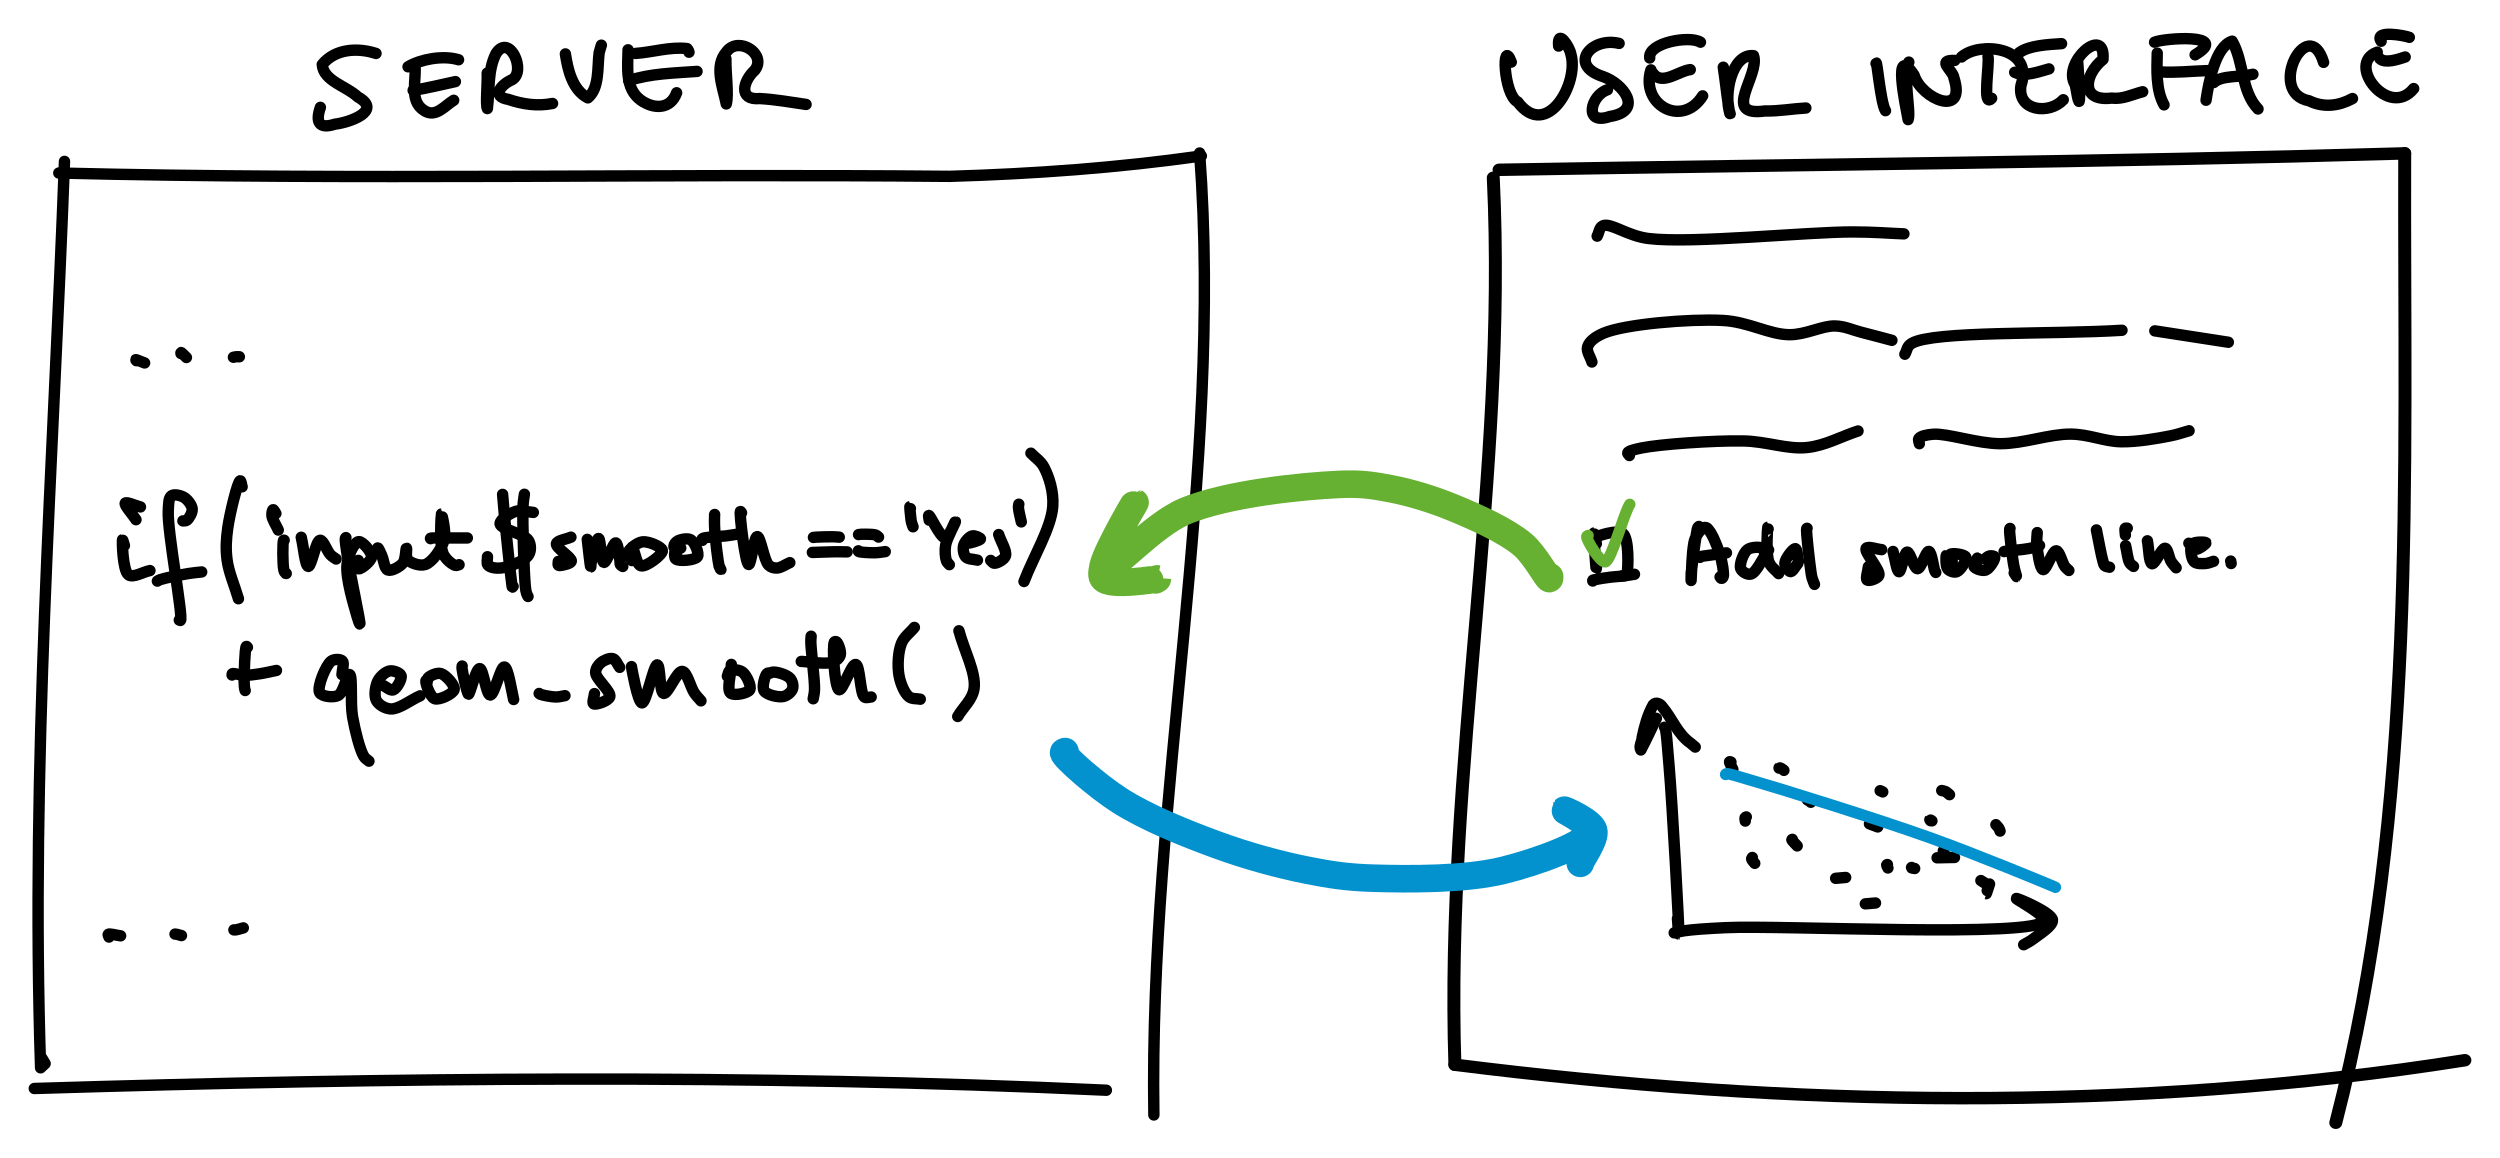 <?xml version="1.0" encoding="UTF-8" standalone="no"?>
<!-- Created with Skedio (http://skedio.shturmsoft.com/) -->

<svg
   xmlns:dc="http://purl.org/dc/elements/1.1/"
   xmlns:cc="http://creativecommons.org/ns#"
   xmlns:rdf="http://www.w3.org/1999/02/22-rdf-syntax-ns#"
   xmlns:svg="http://www.w3.org/2000/svg"
   xmlns="http://www.w3.org/2000/svg"
   xmlns:sodipodi="http://sodipodi.sourceforge.net/DTD/sodipodi-0.dtd"
   xmlns:inkscape="http://www.inkscape.org/namespaces/inkscape"
   version="1.1"
   width="438.321pt"
   height="203.046pt"
   viewBox="0 0 438.321 203.046"
   id="svg1443"
   sodipodi:docname="server_ui.svg"
   inkscape:version="0.92.5 (2060ec1f9f, 2020-04-08)">
  <defs
     id="defs1447" />
  <sodipodi:namedview
     pagecolor="#ffffff"
     bordercolor="#666666"
     borderopacity="1"
     objecttolerance="10"
     gridtolerance="10"
     guidetolerance="10"
     inkscape:pageopacity="0"
     inkscape:pageshadow="2"
     inkscape:window-width="1860"
     inkscape:window-height="1016"
     id="namedview1445"
     showgrid="false"
     fit-margin-top="5"
     fit-margin-left="5"
     fit-margin-right="5"
     fit-margin-bottom="5"
     inkscape:zoom="1.0466418"
     inkscape:cx="321.34626"
     inkscape:cy="141.98708"
     inkscape:window-x="60"
     inkscape:window-y="27"
     inkscape:window-maximized="1"
     inkscape:current-layer="svg1443" />
  <g
     id="g1730"
     transform="translate(-25.669,-18.472)">
    <path
       style="fill:none;stroke:#000000;stroke-width:2;stroke-linecap:round;stroke-linejoin:round"
       d="m 91.591,27.84 c -3.206,-1.036 -7.157,-0.842 -9.424,1.945 0.197,2.903 4.286,3.802 6.225,5.674 4.472,2.471 -1.596,4.524 -3.998,4.78 C 81.565,41.167 80.958,39.858 81.841,37.292"
       id="path1152"
       inkscape:connector-curvature="0" />
    <path
       style="fill:none;stroke:#000000;stroke-width:2;stroke-linecap:round;stroke-linejoin:round"
       d="m 98.403,29.756 c 0.374,2.667 -1.124,6.402 1.667,8.12 2.009,1.285 3.583,-0.881 5.145,-1.819"
       id="path1154"
       inkscape:connector-curvature="0" />
    <path
       style="fill:none;stroke:#000000;stroke-width:2;stroke-linecap:round;stroke-linejoin:round"
       d="m 97.211,30.182 c 2.171,-1.327 6.154,-2.06 8.856,-1.235"
       id="path1156"
       inkscape:connector-curvature="0" />
    <path
       style="fill:none;stroke:#000000;stroke-width:2;stroke-linecap:round;stroke-linejoin:round"
       d="m 98.105,34.312 c 2.495,-0.375 4.941,-1.013 7.408,-1.533"
       id="path1158"
       inkscape:connector-curvature="0" />
    <path
       style="fill:none;stroke:#000000;stroke-width:2;stroke-linecap:round;stroke-linejoin:round"
       d="m 111.091,31.289 c 0.059,1.787 -0.304,5.603 0.027,6.217 0.414,-3.209 0.018,-6.718 1.525,-9.662 2.357,-3.636 5.389,3.194 2.781,4.614 -1.825,0.791 -3.739,2.93 -0.619,3.443 2.501,0.854 5.124,1.236 7.738,0.709"
       id="path1160"
       inkscape:connector-curvature="0" />
    <path
       style="fill:none;stroke:#000000;stroke-width:2;stroke-linecap:round;stroke-linejoin:round"
       d="m 124.8,27.925 c 0.394,2.628 1.17,6.286 3.935,7.706 2.064,-1.698 1.655,-5.365 1.982,-7.932 0.107,-0.442 0.266,-0.869 0.385,-1.307"
       id="path1162"
       inkscape:connector-curvature="0" />
    <path
       style="fill:none;stroke:#000000;stroke-width:2;stroke-linecap:round;stroke-linejoin:round"
       d="m 135.785,27.201 c -0.035,3.054 -0.597,6.782 2.255,8.85 2.265,1.595 5.19,1.628 6.26,-1.314"
       id="path1164"
       inkscape:connector-curvature="0" />
    <path
       style="fill:none;stroke:#000000;stroke-width:2;stroke-linecap:round;stroke-linejoin:round"
       d="m 137.105,27.84 c 3.002,-0.208 6.019,-1.198 9.026,-0.851 l 0.215,0.291 0.126,0.347"
       id="path1166"
       inkscape:connector-curvature="0" />
    <path
       style="fill:none;stroke:#000000;stroke-width:2;stroke-linecap:round;stroke-linejoin:round"
       d="m 135.913,32.609 c 3.817,-1.267 7.974,-1.319 11.964,-1.618"
       id="path1168"
       inkscape:connector-curvature="0" />
    <path
       style="fill:none;stroke:#000000;stroke-width:2;stroke-linecap:round;stroke-linejoin:round"
       d="m 152.943,28.777 c -0.063,2.446 0.505,6.253 0.061,7.918 -0.579,-2.937 -2.214,-6.657 0.097,-9.206 2.082,-2.726 7.079,0.477 4.9,3.295 -2.007,1.801 -2.999,5.333 0.9,4.968 2.725,0.154 5.395,0.64 8.092,1.028"
       id="path1170"
       inkscape:connector-curvature="0" />
  </g>
  <g
     id="g1688"
     transform="matrix(1.137,0,0,1.091,-68.729,-43.159)">
    <path
       inkscape:connector-curvature="0"
       id="path1172"
       d="m 290.714,68.124 c 2.191,47.643 -7.403,94.911 -5.918,142.542"
       style="fill:none;stroke:#000000;stroke-width:2;stroke-linecap:round;stroke-linejoin:round" />
    <path
       inkscape:connector-curvature="0"
       id="path1174"
       d="m 291.608,66.847 c 46.551,-0.852 93.112,-1.211 139.651,-2.64"
       style="fill:none;stroke:#000000;stroke-width:2;stroke-linecap:round;stroke-linejoin:round" />
    <path
       inkscape:connector-curvature="0"
       id="path1176"
       d="m 431.259,64.207 c -0.167,52.025 2.022,104.85 -10.626,155.783"
       style="fill:none;stroke:#000000;stroke-width:2;stroke-linecap:round;stroke-linejoin:round" />
    <path
       inkscape:connector-curvature="0"
       id="path1178"
       d="m 284.796,210.666 c 51.607,6.788 104.272,7.784 155.745,-0.724"
       style="fill:none;stroke:#000000;stroke-width:2;stroke-linecap:round;stroke-linejoin:round" />
  </g>
  <g
     id="g1754"
     transform="translate(-19.985,-19.643)">
    <path
       style="fill:none;stroke:#000000;stroke-width:2;stroke-linecap:round;stroke-linejoin:round"
       d="m 284.957,30.532 c -1.705,-4.507 -1.427,5.722 1.131,6.99 5.072,6.795 10.85,-3.352 9.3,-8.437 -0.184,-1.217 -2.419,-4.592 -2.129,-1.363"
       id="path1180"
       inkscape:connector-curvature="0" />
    <path
       style="fill:none;stroke:#000000;stroke-width:2;stroke-linecap:round;stroke-linejoin:round"
       d="m 303.861,27.254 c -4.817,-1.188 -8.999,3.733 -2.941,5.772 3.756,1.226 7.34,6.121 1.286,7.048 -4.705,1.637 -3.275,-3.795 -0.389,-4.688"
       id="path1182"
       inkscape:connector-curvature="0" />
    <path
       style="fill:none;stroke:#000000;stroke-width:2;stroke-linecap:round;stroke-linejoin:round"
       d="m 309.438,31.895 c -1.9,6.088 5.457,10.264 9.069,4.555"
       id="path1184"
       inkscape:connector-curvature="0" />
    <path
       style="fill:none;stroke:#000000;stroke-width:2;stroke-linecap:round;stroke-linejoin:round"
       d="m 309.225,29.809 c -0.347,-2.672 6.997,-3.988 8.899,-2.768"
       id="path1186"
       inkscape:connector-curvature="0" />
    <path
       style="fill:none;stroke:#000000;stroke-width:2;stroke-linecap:round;stroke-linejoin:round"
       d="m 309.822,32.533 c 1.614,2.147 4.51,-0.471 6.514,-0.681"
       id="path1188"
       inkscape:connector-curvature="0" />
    <path
       style="fill:none;stroke:#000000;stroke-width:2;stroke-linecap:round;stroke-linejoin:round"
       d="m 322.126,31.426 c 0.361,2.254 1.008,8.34 1.207,8.178 -1.211,-3.302 0.277,-10.606 4.096,-10.202 1.162,3.459 -5.825,10.791 2.024,9.693 2.406,0.065 4.759,-0.387 7.149,-0.515"
       id="path1190"
       inkscape:connector-curvature="0" />
    <path
       style="fill:none;stroke:#000000;stroke-width:2;stroke-linecap:round;stroke-linejoin:round"
       d="m 348.907,30.788 c 0.129,-1.118 0.789,6.951 1.66,8.259"
       id="path1192"
       inkscape:connector-curvature="0" />
    <path
       style="fill:none;stroke:#000000;stroke-width:2;stroke-linecap:round;stroke-linejoin:round"
       d="m 354.655,30.532 c -1.087,2.466 0.376,8.663 -0.12,10.083 -0.423,-2.322 -2.862,-13.652 1.044,-7.794 1.309,4.21 9.205,7.503 6.995,0.521 -0.143,-1.401 -3.211,-3.187 0.128,-3.108"
       id="path1194"
       inkscape:connector-curvature="0" />
    <path
       style="fill:none;stroke:#000000;stroke-width:2;stroke-linecap:round;stroke-linejoin:round"
       d="m 368.535,29.553 c 0.308,1.219 -1.078,9.196 0.638,7.323"
       id="path1196"
       inkscape:connector-curvature="0" />
    <path
       style="fill:none;stroke:#000000;stroke-width:2;stroke-linecap:round;stroke-linejoin:round"
       d="m 363.894,29.638 c 3.139,-2.755 12.754,-1.843 10.418,5 -0.697,4.511 4.976,5.136 7.421,2.493"
       id="path1198"
       inkscape:connector-curvature="0" />
    <path
       style="fill:none;stroke:#000000;stroke-width:2;stroke-linecap:round;stroke-linejoin:round"
       d="m 374.027,28.872 c 1.744,-1.278 5.128,-1.427 7.408,-1.575"
       id="path1200"
       inkscape:connector-curvature="0" />
    <path
       style="fill:none;stroke:#000000;stroke-width:2;stroke-linecap:round;stroke-linejoin:round"
       d="m 373.218,32.32 c 1.731,0.857 4.167,-0.096 6.003,-0.596"
       id="path1202"
       inkscape:connector-curvature="0" />
    <path
       style="fill:none;stroke:#000000;stroke-width:2;stroke-linecap:round;stroke-linejoin:round"
       d="m 384.245,30.149 c 0.199,2.867 0.853,11.853 -0.4,4.369 -2.479,-3.828 5.327,-10.705 4.858,-4.469 -3.341,2.699 -4.005,7.462 1.497,6.792 1.909,0.261 3.66,-0.659 5.456,-1.115"
       id="path1204"
       inkscape:connector-curvature="0" />
    <path
       style="fill:none;stroke:#000000;stroke-width:2;stroke-linecap:round;stroke-linejoin:round"
       d="m 398.21,28.957 c -0.067,2.84 -0.265,6.472 1.192,9.069"
       id="path1206"
       inkscape:connector-curvature="0" />
    <path
       style="fill:none;stroke:#000000;stroke-width:2;stroke-linecap:round;stroke-linejoin:round"
       d="m 397.742,27.041 c 1.585,-0.716 13.447,-1.575 7.11,2.214"
       id="path1208"
       inkscape:connector-curvature="0" />
    <path
       style="fill:none;stroke:#000000;stroke-width:2;stroke-linecap:round;stroke-linejoin:round"
       d="m 398.636,32.235 c 2.68,0.211 5.554,-0.13 8.303,-0.213"
       id="path1210"
       inkscape:connector-curvature="0" />
    <path
       style="fill:none;stroke:#000000;stroke-width:2;stroke-linecap:round;stroke-linejoin:round"
       d="m 406.768,37.217 c 0.469,-3.202 1.663,-9.429 4.573,-10.356 2.126,3.705 1.51,8.69 4.539,11.888"
       id="path1212"
       inkscape:connector-curvature="0" />
    <path
       style="fill:none;stroke:#000000;stroke-width:2;stroke-linecap:round;stroke-linejoin:round"
       d="m 408.131,34.109 c 1.324,-1.281 4.806,-0.919 6.854,-1.448"
       id="path1214"
       inkscape:connector-curvature="0" />
    <path
       style="fill:none;stroke:#000000;stroke-width:2;stroke-linecap:round;stroke-linejoin:round"
       d="m 427.375,30.575 c -2.677,-8.777 -10.113,5.317 -2.532,6.743 2.5,1.232 5.205,0.927 7.599,-0.399"
       id="path1216"
       inkscape:connector-curvature="0" />
    <path
       style="fill:none;stroke:#000000;stroke-width:2;stroke-linecap:round;stroke-linejoin:round"
       d="m 436.785,28.787 c -5.595,2.002 1.998,11.787 6.386,6.386"
       id="path1218"
       inkscape:connector-curvature="0" />
    <path
       style="fill:none;stroke:#000000;stroke-width:2;stroke-linecap:round;stroke-linejoin:round"
       d="m 437.466,26.871 c -1.33,-2.052 4.325,-0.96 4.939,-0.681"
       id="path1220"
       inkscape:connector-curvature="0" />
    <path
       style="fill:none;stroke:#000000;stroke-width:2;stroke-linecap:round;stroke-linejoin:round"
       d="m 437.253,29.936 c 0.937,0.88 3.18,0.117 4.428,-0.298"
       id="path1222"
       inkscape:connector-curvature="0" />
  </g>
  <path
     style="fill:none;stroke:#000000;stroke-width:2;stroke-linecap:round;stroke-linejoin:round"
     inkscape:connector-curvature="0"
     id="path1224"
     d="m 280.029,41.401 c 0.343,-0.609 0.353,-1.548 1.029,-1.827 1.344,-0.555 4.318,1.801 7.979,2.247 7.616,0.927 27.891,-1.177 35.845,-1.155 3.97,0.011 5.95,0.224 8.925,0.336" />
  <path
     style="fill:none;stroke:#000000;stroke-width:2;stroke-linecap:round;stroke-linejoin:round"
     inkscape:connector-curvature="0"
     id="path1226"
     d="m 279.105,63.47 c -0.252,-0.889 -0.999,-1.87 -0.756,-2.667 0.282,-0.921 1.304,-1.74 2.835,-2.394 3.644,-1.556 14.966,-2.539 20.894,-2.225 4.457,0.236 8.092,2.457 11.612,2.498 2.923,0.035 5.733,-1.587 8.043,-1.533 1.763,0.042 3.042,0.711 4.64,1.113 1.719,0.433 3.556,0.938 5.334,1.407" />
  <path
     style="fill:none;stroke:#000000;stroke-width:2;stroke-linecap:round;stroke-linejoin:round"
     inkscape:connector-curvature="0"
     id="path1228"
     d="m 285.678,79.87 c -0.098,-0.161 -0.349,-0.332 -0.294,-0.483 0.115,-0.322 1.201,-0.594 2.394,-0.84 3.162,-0.653 12.552,-1.325 17.807,-1.239 4.183,0.068 7.757,1.526 11.255,1.155 3.185,-0.339 5.95,-1.932 8.924,-2.898" />
  <path
     style="fill:none;stroke:#000000;stroke-width:2;stroke-linecap:round;stroke-linejoin:round"
     inkscape:connector-curvature="0"
     id="path1230"
     d="m 333.975,62.105 c 0.406,-0.637 0.288,-1.363 1.218,-1.911 3.752,-2.212 24.569,-1.526 36.853,-2.289" />
  <path
     style="fill:none;stroke:#000000;stroke-width:2;stroke-linecap:round;stroke-linejoin:round"
     inkscape:connector-curvature="0"
     id="path1232"
     d="m 377.8,58.01 c 4.297,0.665 8.595,1.33 12.893,1.995" />
  <path
     style="fill:none;stroke:#000000;stroke-width:2;stroke-linecap:round;stroke-linejoin:round"
     inkscape:connector-curvature="0"
     id="path1234"
     d="m 336.516,77.791 c -0.028,-0.301 -0.249,-0.659 -0.084,-0.903 0.279,-0.415 1.345,-0.667 2.499,-0.756 2.46,-0.189 7.787,1.648 11.759,1.659 4.075,0.011 8.614,-1.712 12.389,-1.68 3.186,0.027 5.877,1.296 8.799,1.344 2.887,0.047 6.445,-0.602 8.63,-1.029 1.371,-0.268 2.198,-0.602 3.297,-0.903" />
  <path
     style="fill:none;stroke:#000000;stroke-width:2;stroke-linecap:round;stroke-linejoin:round"
     inkscape:connector-curvature="0"
     id="path1236"
     d="m 279.888,95.328 c -0.129,-0.629 -0.327,-1.896 -0.386,-1.889 -0.107,0.014 0.277,6.314 0.365,6.316 0.032,0.001 0.055,-0.514 0.082,-0.771" />
  <path
     style="fill:none;stroke:#000000;stroke-width:2;stroke-linecap:round;stroke-linejoin:round"
     inkscape:connector-curvature="0"
     id="path1238"
     d="m 279.989,94.15 c 0,-0.013 -0.012,-0.026 0,-0.04 0.13,-0.149 3.601,-1.319 4.529,-0.589 1.154,0.906 0.932,6.165 0.772,7.006 -0.038,0.198 -0.074,0.269 -0.183,0.345 -0.145,0.103 -0.46,0.068 -0.69,0.102" />
  <path
     style="fill:none;stroke:#000000;stroke-width:2;stroke-linecap:round;stroke-linejoin:round"
     inkscape:connector-curvature="0"
     id="path1240"
     d="m 279.258,101.868 c 0,-0.041 -0.025,-0.088 0,-0.122 0.046,-0.063 0.195,-0.077 0.386,-0.122 0.51,-0.12 2.006,-0.343 2.864,-0.447 0.693,-0.084 1.238,-0.086 1.888,-0.162 0.701,-0.083 1.449,-0.217 2.173,-0.325" />
  <path
     style="fill:none;stroke:#000000;stroke-width:2;stroke-linecap:round;stroke-linejoin:round"
     d="m 297.861,92.302 c -0.372,0.226 -0.286,0.806 -0.412,1.191 -0.383,2.296 -0.652,4.61 -0.931,6.92 -0.008,0.443 -0.034,0.965 -0.02,1.36 0.135,-2.197 0.107,-4.415 0.491,-6.589 0.164,-0.9 0.669,-1.714 1.292,-2.37 0.3,-0.372 0.899,-0.5 1.196,-0.043 0.763,0.914 1.178,2.055 1.623,3.144 0.59,1.5 0.987,3.089 1.072,4.702 0.085,0.35 -0.246,1.229 -0.595,0.542"
     id="path1242"
     inkscape:connector-curvature="0" />
  <path
     style="fill:none;stroke:#000000;stroke-width:2;stroke-linecap:round;stroke-linejoin:round"
     inkscape:connector-curvature="0"
     id="path1244"
     d="m 298.044,97.725 c 0,-0.028 -0.022,-0.056 0,-0.082 0.098,-0.116 0.984,-0.186 1.605,-0.284 0.853,-0.135 2.031,-0.284 3.046,-0.426" />
  <path
     style="fill:none;stroke:#000000;stroke-width:2;stroke-linecap:round;stroke-linejoin:round"
     inkscape:connector-curvature="0"
     id="path1246"
     d="m 309.397,97.156 c -0.088,-0.332 0.003,-0.805 -0.264,-0.995 -0.436,-0.311 -2.091,-0.291 -2.742,0.203 -0.738,0.561 -1.469,2.607 -1.198,3.331 0.204,0.543 1.14,1.105 1.747,0.974 0.985,-0.212 2.098,-2.829 3.148,-4.244" />
  <path
     style="fill:none;stroke:#000000;stroke-width:2;stroke-linecap:round;stroke-linejoin:round"
     inkscape:connector-curvature="0"
     id="path1248"
     d="m 310.006,92.749 c -0.02,-0.102 -0.047,-0.306 -0.061,-0.305 -0.061,0.007 -0.354,4.623 0.183,6.052 0.358,0.952 1.138,1.381 1.706,2.072" />
  <path
     style="fill:none;stroke:#000000;stroke-width:2;stroke-linecap:round;stroke-linejoin:round"
     inkscape:connector-curvature="0"
     id="path1250"
     d="m 315.327,98.415 c -0.182,-0.738 -0.209,-2.148 -0.548,-2.214 -0.399,-0.077 -1.838,1.822 -1.848,2.559 -0.008,0.552 0.625,1.437 0.995,1.463 0.385,0.026 0.853,-0.948 1.28,-1.422" />
  <path
     style="fill:none;stroke:#000000;stroke-width:2;stroke-linecap:round;stroke-linejoin:round"
     inkscape:connector-curvature="0"
     id="path1252"
     d="m 316.83,92.627 c -0.02,0.014 -0.044,0.006 -0.061,0.041 -0.167,0.353 0.551,6.304 0.752,7.676 0.074,0.508 0.105,0.692 0.203,1.036 0.102,0.36 0.271,0.718 0.406,1.076" />
  <path
     style="fill:none;stroke:#000000;stroke-width:2;stroke-linecap:round;stroke-linejoin:round"
     inkscape:connector-curvature="0"
     id="path1254"
     d="m 329.909,96.364 c -0.907,-0.075 -2.419,-0.659 -2.721,-0.224 -0.419,0.604 2.581,3.876 2.234,4.753 -0.225,0.568 -1.736,1.047 -2.051,0.812 -0.325,-0.242 0.135,-1.557 0.203,-2.335" />
  <path
     style="fill:none;stroke:#000000;stroke-width:2;stroke-linecap:round;stroke-linejoin:round"
     inkscape:connector-curvature="0"
     id="path1256"
     d="m 331.9,96.689 c 0.352,1.184 0.644,3.533 1.056,3.554 0.413,0.021 0.869,-3.408 1.422,-3.453 0.53,-0.043 1.184,2.917 1.807,2.925 0.641,0.008 1.482,-3.118 1.99,-3.046 0.505,0.071 0.834,2.94 1.056,3.432 0.066,0.144 0.109,0.176 0.163,0.264" />
  <path
     style="fill:none;stroke:#000000;stroke-width:2;stroke-linecap:round;stroke-linejoin:round"
     inkscape:connector-curvature="0"
     id="path1258"
     d="m 341.384,97.603 c -0.047,-0.075 -0.113,-0.234 -0.142,-0.224 -0.086,0.03 -0.141,1.91 0.244,2.376 0.322,0.391 1.132,0.669 1.604,0.488 0.634,-0.243 1.793,-2.076 1.564,-2.579 -0.218,-0.48 -2.435,-0.76 -2.701,-0.467 -0.179,0.196 0.216,0.798 0.325,1.198" />
  <path
     style="fill:none;stroke:#000000;stroke-width:2;stroke-linecap:round;stroke-linejoin:round"
     inkscape:connector-curvature="0"
     id="path1260"
     d="m 346.705,98.314 c 0,-0.156 0.039,-0.46 0,-0.468 -0.071,-0.014 -0.774,1.134 -0.609,1.483 0.191,0.404 1.471,0.831 2.051,0.63 0.662,-0.23 1.722,-1.942 1.584,-2.295 -0.079,-0.203 -0.61,-0.252 -0.893,-0.203 -0.294,0.05 -0.555,0.352 -0.833,0.528" />
  <path
     style="fill:none;stroke:#000000;stroke-width:2;stroke-linecap:round;stroke-linejoin:round"
     inkscape:connector-curvature="0"
     id="path1262"
     d="m 352.412,92.647 c -0.02,0.034 -0.047,0.038 -0.061,0.102 -0.101,0.463 0.454,4.828 0.67,6.133 0.104,0.621 0.208,0.981 0.305,1.361 0.07,0.276 0.161,0.564 0.203,0.711 0.019,0.065 0.05,0.137 0.041,0.142 -0.022,0.01 -0.285,-0.433 -0.427,-0.65" />
  <path
     style="fill:none;stroke:#000000;stroke-width:2;stroke-linecap:round;stroke-linejoin:round"
     inkscape:connector-curvature="0"
     id="path1264"
     d="m 351.376,96.709 c 0.048,-0.013 0.061,-0.024 0.143,-0.04 0.439,-0.089 3.171,-0.279 4.285,-0.508 0.732,-0.151 1.191,-0.352 1.787,-0.528" />
  <path
     style="fill:none;stroke:#000000;stroke-width:2;stroke-linecap:round;stroke-linejoin:round"
     inkscape:connector-curvature="0"
     id="path1266"
     d="m 357.185,93.378 c -0.021,0.745 -0.158,1.378 -0.061,2.234 0.135,1.202 0.509,4.16 1.097,4.265 0.562,0.101 1.634,-3.345 2.295,-3.31 0.581,0.03 1.054,2.144 1.502,2.742 0.254,0.338 0.474,0.474 0.711,0.71" />
  <path
     style="fill:none;stroke:#000000;stroke-width:2;stroke-linecap:round;stroke-linejoin:round"
     inkscape:connector-curvature="0"
     id="path1268"
     d="m 367.563,92.911 c 0.379,1.821 0.834,4.457 1.137,5.463 0.12,0.399 0.132,0.633 0.325,0.813 0.193,0.179 0.555,0.176 0.833,0.264" />
  <path
     style="fill:none;stroke:#000000;stroke-width:2;stroke-linecap:round;stroke-linejoin:round"
     inkscape:connector-curvature="0"
     id="path1270"
     d="m 372.681,95.673 c 0.237,1.002 0.362,2.404 0.711,3.006 0.19,0.329 0.446,0.42 0.67,0.63" />
  <path
     style="fill:none;stroke:#000000;stroke-width:2;stroke-linecap:round;stroke-linejoin:round"
     inkscape:connector-curvature="0"
     id="path1272"
     d="m 372.965,92.607 c -0.115,0.007 -0.272,-0.059 -0.345,0.02 -0.137,0.148 0.013,0.799 0.02,1.198" />
  <path
     style="fill:none;stroke:#000000;stroke-width:2;stroke-linecap:round;stroke-linejoin:round"
     inkscape:connector-curvature="0"
     id="path1274"
     d="m 376.499,94.82 c 0.271,1.341 0.257,3.879 0.812,4.022 0.518,0.132 1.723,-2.801 2.295,-2.722 0.482,0.067 0.664,1.681 1.036,2.295 0.282,0.466 0.596,0.758 0.894,1.137" />
  <path
     style="fill:none;stroke:#000000;stroke-width:2;stroke-linecap:round;stroke-linejoin:round"
     inkscape:connector-curvature="0"
     id="path1276"
     d="m 383.77,95.247 c 0.386,0.359 0.708,1.034 1.157,1.076 0.528,0.05 1.904,-0.995 1.848,-1.157 -0.058,-0.173 -2.074,-0.23 -2.457,0.243 -0.427,0.528 -0.159,2.513 0.345,3.047 0.412,0.435 1.402,0.374 2.011,0.345 0.518,-0.025 0.948,-0.257 1.422,-0.386" />
  <path
     style="fill:none;stroke:#000000;stroke-width:2;stroke-linecap:round;stroke-linejoin:round"
     inkscape:connector-curvature="0"
     id="path1278"
     d="m 391.101,98.374 c 0.014,0.021 0.03,0.031 0.041,0.061 0.025,0.069 0.027,0.244 0.041,0.366" />
  <path
     style="fill:none;stroke:#66b032;stroke-width:2;stroke-linecap:round;stroke-linejoin:round"
     inkscape:connector-curvature="0"
     id="path1280"
     d="m 278.437,93.885 c -0.081,0.071 -0.228,0.085 -0.242,0.212 -0.057,0.521 2.294,4.528 3.236,4.415 1.061,-0.127 3.192,-8.283 4.309,-10.085"
     sodipodi:nodetypes="cccc" />
  <path
     style="fill:none;stroke:#000000;stroke-width:2;stroke-linecap:round;stroke-linejoin:round"
     inkscape:connector-curvature="0"
     id="path1282"
     d="m 291.841,127.503 c 0.314,0.015 0.52,3.658 0.786,6.683 0.558,6.348 1.839,29.564 1.724,29.578 -0.012,0.001 -0.04,-0.17 -0.06,-0.333 -0.056,-0.432 -0.121,-1.592 -0.182,-2.389"
     sodipodi:nodetypes="ccccc" />
  <path
     style="fill:none;stroke:#000000;stroke-width:2;stroke-linecap:round;stroke-linejoin:round"
     d="m 290.409,125.95 c -0.914,1.844 -1.75,3.727 -2.721,5.543 -0.397,-0.646 0.225,-1.442 0.222,-2.17 0.423,-1.986 0.95,-3.986 1.954,-5.765 0.472,-0.569 1.271,-0.129 1.592,0.377 1.73,2.048 2.662,4.765 4.927,6.345 0.282,0.232 0.565,0.462 0.84,0.703"
     id="path1284"
     inkscape:connector-curvature="0" />
  <path
     style="fill:none;stroke:#000000;stroke-width:2;stroke-linecap:round;stroke-linejoin:round"
     inkscape:connector-curvature="0"
     id="path1286"
     d="m 293.535,163.552 c 0.594,-0.121 0.984,-0.252 1.784,-0.363 1.595,-0.221 3.681,-0.372 7.228,-0.544 9.842,-0.477 54.77,1.813 55.8,-1.21 0.343,-1.008 -4.929,-3.772 -4.839,-3.901 0.097,-0.14 6.186,2.425 6.351,3.75 0.132,1.061 -2.388,2.57 -3.357,3.327 -0.628,0.49 -1.129,0.685 -1.694,1.028" />
  <path
     style="fill:none;stroke:#000000;stroke-width:2;stroke-linecap:round;stroke-linejoin:round"
     inkscape:connector-curvature="0"
     id="path1288"
     d="m 303.485,133.612 c -0.081,-0.02 -0.209,-0.1 -0.242,-0.061 -0.082,0.096 0.383,0.888 0.574,1.331" />
  <path
     style="fill:none;stroke:#000000;stroke-width:2;stroke-linecap:round;stroke-linejoin:round"
     inkscape:connector-curvature="0"
     id="path1290"
     d="m 306.176,143.229 c -0.07,0.04 -0.171,0.047 -0.211,0.121 -0.065,0.117 0.02,0.403 0.03,0.605" />
  <path
     style="fill:none;stroke:#000000;stroke-width:2;stroke-linecap:round;stroke-linejoin:round"
     inkscape:connector-curvature="0"
     id="path1292"
     d="m 307.235,150.336 c -0.04,0.091 -0.132,0.163 -0.121,0.272 0.02,0.194 0.363,0.504 0.544,0.756" />
  <path
     style="fill:none;stroke:#000000;stroke-width:2;stroke-linecap:round;stroke-linejoin:round"
     inkscape:connector-curvature="0"
     id="path1294"
     d="m 317.487,140.658 c -0.07,-0.06 -0.127,-0.12 -0.211,-0.181 -0.109,-0.079 -0.262,-0.161 -0.393,-0.242" />
  <path
     style="fill:none;stroke:#000000;stroke-width:2;stroke-linecap:round;stroke-linejoin:round"
     inkscape:connector-curvature="0"
     id="path1296"
     d="m 312.769,135.064 c -0.151,-0.111 -0.301,-0.257 -0.453,-0.333 -0.13,-0.066 -0.357,-0.148 -0.393,-0.121 -0.014,0.01 0,0.04 0,0.06" />
  <path
     style="fill:none;stroke:#000000;stroke-width:2;stroke-linecap:round;stroke-linejoin:round"
     inkscape:connector-curvature="0"
     id="path1298"
     d="m 314.251,147.161 c -0.03,0.02 -0.085,0.023 -0.09,0.06 -0.019,0.136 0.625,0.726 0.937,1.089" />
  <path
     style="fill:none;stroke:#000000;stroke-width:2;stroke-linecap:round;stroke-linejoin:round"
     inkscape:connector-curvature="0"
     id="path1300"
     d="m 321.842,153.996 c 0.585,-0.051 1.17,-0.101 1.755,-0.152" />
  <path
     style="fill:none;stroke:#000000;stroke-width:2;stroke-linecap:round;stroke-linejoin:round"
     inkscape:connector-curvature="0"
     id="path1302"
     d="m 335.15,152.09 c 0,0.02 -0.015,0.042 0,0.061 0.045,0.056 0.363,0.08 0.544,0.121" />
  <path
     style="fill:none;stroke:#000000;stroke-width:2;stroke-linecap:round;stroke-linejoin:round"
     inkscape:connector-curvature="0"
     id="path1304"
     d="m 341.319,150.185 c -0.07,-0.02 -0.144,-0.001 -0.211,-0.061 -0.145,-0.128 -0.262,-0.625 -0.393,-0.937" />
  <path
     style="fill:none;stroke:#000000;stroke-width:2;stroke-linecap:round;stroke-linejoin:round"
     inkscape:connector-curvature="0"
     id="path1306"
     d="m 341.803,139.328 c -0.232,-0.182 -0.453,-0.423 -0.695,-0.545 -0.214,-0.107 -0.444,-0.121 -0.666,-0.181" />
  <path
     style="fill:none;stroke:#000000;stroke-width:2;stroke-linecap:round;stroke-linejoin:round"
     inkscape:connector-curvature="0"
     id="path1308"
     d="m 330.099,138.844 c -0.06,-0.03 -0.114,-0.059 -0.181,-0.091 -0.082,-0.038 -0.182,-0.08 -0.273,-0.121" />
  <path
     style="fill:none;stroke:#000000;stroke-width:2;stroke-linecap:round;stroke-linejoin:round"
     inkscape:connector-curvature="0"
     id="path1310"
     d="m 327.77,144.439 c 0.484,0.181 0.968,0.363 1.452,0.544" />
  <path
     style="fill:none;stroke:#000000;stroke-width:2;stroke-linecap:round;stroke-linejoin:round"
     inkscape:connector-curvature="0"
     id="path1312"
     d="m 339.626,150.397 c 1.018,-0.021 2.036,-0.041 3.054,-0.061" />
  <path
     style="fill:none;stroke:#000000;stroke-width:2;stroke-linecap:round;stroke-linejoin:round"
     inkscape:connector-curvature="0"
     id="path1314"
     d="m 347.308,154.389 c 0.403,0.312 1.062,0.541 1.209,0.937 0.141,0.378 -0.303,1.353 -0.272,1.361 0.035,0.01 0.383,-1.129 0.575,-1.693" />
  <path
     style="fill:none;stroke:#000000;stroke-width:2;stroke-linecap:round;stroke-linejoin:round"
     inkscape:connector-curvature="0"
     id="path1316"
     d="m 350.665,145.709 c -0.071,-0.171 -0.108,-0.344 -0.212,-0.514 -0.124,-0.203 -0.343,-0.403 -0.514,-0.605" />
  <path
     style="fill:none;stroke:#000000;stroke-width:2;stroke-linecap:round;stroke-linejoin:round"
     inkscape:connector-curvature="0"
     id="path1318"
     d="m 338.718,143.925 c -0.121,-0.071 -0.344,-0.231 -0.362,-0.212 -0.014,0.014 0.08,0.121 0.12,0.181" />
  <path
     style="fill:none;stroke:#000000;stroke-width:2;stroke-linecap:round;stroke-linejoin:round"
     inkscape:connector-curvature="0"
     id="path1320"
     d="m 330.916,151.576 c -0.041,0.02 -0.105,0.019 -0.121,0.061 -0.034,0.087 0.141,0.362 0.211,0.544" />
  <path
     style="fill:none;stroke:#000000;stroke-width:2;stroke-linecap:round;stroke-linejoin:round"
     inkscape:connector-curvature="0"
     id="path1322"
     d="m 327.044,158.471 c 0.595,-0.05 1.19,-0.1 1.785,-0.151" />
  <path
     style="fill:none;stroke:#0392ce;stroke-width:2;stroke-linecap:round;stroke-linejoin:round"
     inkscape:connector-curvature="0"
     id="path1324"
     d="m 302.547,135.789 c 0.03,-0.04 0.024,-0.097 0.091,-0.121 0.348,-0.122 2.058,0.463 4.022,1.029 5.56,1.601 22.127,6.754 31.665,10.161 8.03,2.869 20.917,8.199 21.927,8.65 0.076,0.034 0.081,0.04 0.121,0.06" />
  <path
     style="fill:none;stroke:#000000;stroke-width:2;stroke-linecap:round;stroke-linejoin:round"
     inkscape:connector-curvature="0"
     id="path1326"
     d="m 21.815,95.653 c -0.111,-0.343 -0.297,-1.037 -0.332,-1.028 -0.085,0.021 0.006,5.448 1.058,6.169 0.823,0.564 2.5,-0.504 3.75,-0.756" />
  <path
     style="fill:none;stroke:#000000;stroke-width:2;stroke-linecap:round;stroke-linejoin:round"
     inkscape:connector-curvature="0"
     id="path1328"
     d="m 23.842,91.117 c -0.626,-0.968 -2.108,-2.579 -1.876,-2.904 0.207,-0.289 1.775,0.444 2.662,0.666" />
  <path
     style="fill:none;stroke:#000000;stroke-width:2;stroke-linecap:round;stroke-linejoin:round"
     inkscape:connector-curvature="0"
     id="path1330"
     d="m 32.068,91.328 c 0.232,-0.04 0.483,0.041 0.695,-0.121 0.373,-0.282 0.992,-1.321 0.938,-1.965 -0.057,-0.688 -0.793,-1.643 -1.422,-2.027 -0.596,-0.363 -1.738,-0.633 -2.207,-0.302 -0.528,0.372 -0.512,1.415 -0.575,2.752 -0.164,3.498 2.674,18.668 2.147,19.114 -0.056,0.047 -0.141,-0.041 -0.211,-0.061" />
  <path
     style="fill:none;stroke:#000000;stroke-width:2;stroke-linecap:round;stroke-linejoin:round"
     inkscape:connector-curvature="0"
     id="path1332"
     d="m 27.592,101.883 c 0.151,-0.081 0.211,-0.153 0.453,-0.242 0.766,-0.281 3.666,-0.862 5.021,-1.089 0.909,-0.152 1.532,-0.181 2.298,-0.272" />
  <path
     style="fill:none;stroke:#000000;stroke-width:2;stroke-linecap:round;stroke-linejoin:round"
     inkscape:connector-curvature="0"
     id="path1334"
     d="m 49.821,94.716 c -0.03,0 -0.064,-0.027 -0.091,0 -0.201,0.202 -0.178,4.331 0.03,5.201 0.075,0.314 0.207,0.528 0.303,0.605 0.041,0.033 0.08,0.02 0.121,0.03" />
  <path
     style="fill:none;stroke:#000000;stroke-width:2;stroke-linecap:round;stroke-linejoin:round"
     inkscape:connector-curvature="0"
     id="path1336"
     d="m 48.369,90.028 c -0.161,-0.222 -0.369,-0.691 -0.484,-0.665 -0.131,0.028 -0.258,0.639 -0.212,1.058 0.075,0.669 0.746,1.674 1.12,2.51" />
  <path
     style="fill:none;stroke:#000000;stroke-width:2;stroke-linecap:round;stroke-linejoin:round"
     inkscape:connector-curvature="0"
     id="path1338"
     d="m 52.815,94.201 c 0.413,1.704 0.681,5.06 1.24,5.112 0.546,0.05 1.325,-4.524 2.056,-4.597 0.577,-0.058 1.259,1.968 1.815,2.54 0.352,0.362 0.665,0.504 0.998,0.756" />
  <path
     style="fill:none;stroke:#000000;stroke-width:2;stroke-linecap:round;stroke-linejoin:round"
     inkscape:connector-curvature="0"
     id="path1340"
     d="m 60.648,94.262 c -0.03,0.04 -0.07,0.047 -0.091,0.121 -0.089,0.322 0.117,1.589 0.303,2.873 0.383,2.656 2.411,12.11 2.238,12.158 -0.058,0.016 -0.305,-0.659 -0.484,-1.301 -0.466,-1.672 -2.104,-6.871 -1.754,-9.254 0.239,-1.628 1.259,-3.814 2.026,-3.901 0.684,-0.078 2.315,1.845 2.268,2.661 -0.044,0.769 -1.856,2.191 -2.268,2.117 -0.211,-0.038 -0.353,-0.479 -0.363,-0.726 -0.01,-0.247 0.202,-0.504 0.303,-0.756" />
  <path
     style="fill:none;stroke:#000000;stroke-width:2;stroke-linecap:round;stroke-linejoin:round"
     inkscape:connector-curvature="0"
     id="path1342"
     d="m 66.213,96.077 c 0.02,0 0.036,-0.015 0.06,0 0.121,0.074 0.428,0.811 0.666,1.33 0.323,0.707 0.457,2.306 1.058,2.541 0.616,0.24 2.089,-0.551 2.631,-1.21 0.525,-0.638 0.494,-2.641 0.635,-2.631 0.124,0.008 -0.191,1.55 0.212,2.026 0.506,0.596 2.136,1.164 3.085,0.847 1.232,-0.412 2.853,-2.722 3.297,-4.264 0.41,-1.429 -0.407,-4.601 -0.454,-4.597 -0.057,0.004 -0.399,5.437 0.302,6.986 0.454,1.002 1.577,1.864 2.117,2.026 0.26,0.078 0.444,-0.081 0.666,-0.121" />
  <path
     style="fill:none;stroke:#000000;stroke-width:2;stroke-linecap:round;stroke-linejoin:round"
     inkscape:connector-curvature="0"
     id="path1344"
     d="m 75.498,94.443 c -0.01,-0.02 -0.042,-0.042 -0.031,-0.06 0.076,-0.126 2.208,-0.051 3.297,-0.061 1.068,-0.009 2.117,0 3.175,0" />
  <path
     style="fill:none;stroke:#000000;stroke-width:2;stroke-linecap:round;stroke-linejoin:round"
     inkscape:connector-curvature="0"
     id="path1346"
     d="m 93.509,89.84 c -1.025,-0.063 -2.131,-0.486 -3.077,-0.188 -1.011,0.318 -2.812,1.449 -2.759,2.193 0.068,0.953 4.338,1.764 4.999,2.924 0.44,0.771 0.447,1.84 -0.011,2.558 -0.662,1.036 -3.491,2.116 -4.823,2.264 -0.883,0.098 -1.931,-0.087 -2.287,-0.507 -0.283,-0.333 -0.055,-0.982 -0.083,-1.474" />
  <path
     style="fill:none;stroke:#000000;stroke-width:2;stroke-linecap:round;stroke-linejoin:round"
     inkscape:connector-curvature="0"
     id="path1348"
     d="m 88.121,86.681 c 0.153,1.733 0.26,3.175 0.46,5.199 0.281,2.848 0.906,8.785 1.12,10.27 0.06,0.413 0.069,0.769 0.142,0.79 0.033,0.009 0.078,-0.087 0.117,-0.13" />
  <path
     style="fill:none;stroke:#000000;stroke-width:2;stroke-linecap:round;stroke-linejoin:round"
     inkscape:connector-curvature="0"
     id="path1350"
     d="m 91.941,86.657 c -0.082,0.735 -0.204,1.152 -0.247,2.205 -0.109,2.63 0.187,11.66 0.401,13.842 0.066,0.681 0.116,0.992 0.224,1.332 0.071,0.227 0.173,0.362 0.259,0.542" />
  <path
     style="fill:none;stroke:#000000;stroke-width:2;stroke-linecap:round;stroke-linejoin:round"
     inkscape:connector-curvature="0"
     id="path1352"
     d="m 100.101,94.179 c -0.849,0.385 -2.415,0.56 -2.547,1.156 -0.159,0.714 2.76,2.431 2.617,3.053 -0.095,0.417 -1.224,0.635 -1.65,0.72 -0.252,0.05 -0.518,0.095 -0.625,-0.012 -0.111,-0.111 -0.008,-0.44 -0.012,-0.66" />
  <path
     style="fill:none;stroke:#000000;stroke-width:2;stroke-linecap:round;stroke-linejoin:round"
     inkscape:connector-curvature="0"
     id="path1354"
     d="m 102.966,94.568 c 0.204,1.612 0.512,4.836 0.613,4.834 0.039,0 0.002,-0.398 0.071,-0.742 0.166,-0.842 0.921,-4.271 1.296,-4.257 0.37,0.014 0.424,4.125 0.944,4.209 0.501,0.082 1.605,-3.505 2.075,-3.431 0.422,0.068 0.619,2.487 0.731,3.148 0.051,0.3 -0.023,0.492 0.071,0.661 0.084,0.151 0.283,0.22 0.424,0.33" />
  <path
     style="fill:none;stroke:#000000;stroke-width:2;stroke-linecap:round;stroke-linejoin:round"
     inkscape:connector-curvature="0"
     id="path1356"
     d="m 110.877,95.889 c 0.507,1.108 0.73,3.115 1.521,3.325 0.888,0.235 3.813,-1.967 3.738,-2.688 -0.069,-0.656 -2.439,-1.656 -3.478,-1.533 -0.959,0.113 -2.428,1.306 -2.571,1.957 -0.097,0.445 0.472,0.888 0.708,1.332" />
  <path
     style="fill:none;stroke:#000000;stroke-width:2;stroke-linecap:round;stroke-linejoin:round"
     inkscape:connector-curvature="0"
     id="path1358"
     d="m 119.355,96.089 c -0.232,-0.09 -0.535,-0.37 -0.696,-0.271 -0.275,0.17 -0.576,1.81 -0.2,2.181 0.498,0.493 3.447,0.232 3.832,-0.401 0.348,-0.572 -0.492,-2.535 -1.156,-2.947 -0.569,-0.354 -1.818,-0.084 -2.323,0.2 -0.35,0.198 -0.639,0.591 -0.66,0.908 -0.021,0.32 0.362,0.668 0.542,1.002" />
  <path
     style="fill:none;stroke:#000000;stroke-width:2;stroke-linecap:round;stroke-linejoin:round"
     inkscape:connector-curvature="0"
     id="path1360"
     d="m 125.297,90.206 c -0.004,0.027 -0.008,0.035 -0.011,0.082 -0.018,0.269 -0.041,1.621 0.035,2.712 0.116,1.679 0.532,5.495 0.802,6.367 0.074,0.241 0.176,0.348 0.224,0.436 0.021,0.039 0.045,0.084 0.047,0.083 0.004,-0.002 -0.228,-0.472 -0.342,-0.708" />
  <path
     style="fill:none;stroke:#000000;stroke-width:2;stroke-linecap:round;stroke-linejoin:round"
     inkscape:connector-curvature="0"
     id="path1362"
     d="m 123.128,94.745 c 0,-0.094 -0.07,-0.201 0,-0.283 0.21,-0.245 1.783,-0.307 2.523,-0.389 0.576,-0.064 0.991,-0.045 1.545,-0.106 0.65,-0.071 1.407,-0.212 2.11,-0.318" />
  <path
     style="fill:none;stroke:#000000;stroke-width:2;stroke-linecap:round;stroke-linejoin:round"
     inkscape:connector-curvature="0"
     id="path1364"
     d="m 130.014,89.911 c -0.067,-0.078 -0.158,-0.255 -0.201,-0.236 -0.238,0.109 0.856,9.261 1.45,9.303 0.439,0.031 0.922,-4.88 1.498,-4.905 0.591,-0.025 1.185,4.238 2.016,5.023 0.446,0.42 0.936,0.516 1.474,0.495 0.671,-0.026 1.486,-0.629 2.228,-0.943" />
  <path
     style="fill:none;stroke:#000000;stroke-width:2;stroke-linecap:round;stroke-linejoin:round"
     inkscape:connector-curvature="0"
     id="path1366"
     d="m 142.618,94.226 c 0.157,-0.015 0.246,-0.033 0.471,-0.047 0.564,-0.035 2.226,-0.086 2.972,-0.07 0.451,0.009 0.723,0.047 1.085,0.07" />
  <path
     style="fill:none;stroke:#000000;stroke-width:2;stroke-linecap:round;stroke-linejoin:round"
     inkscape:connector-curvature="0"
     id="path1368"
     d="m 142.429,96.856 c 0.059,0 0.08,0.001 0.177,0 0.444,-0.007 2.647,-0.107 3.726,-0.118 0.827,-0.009 1.462,0.015 2.193,0.023" />
  <path
     style="fill:none;stroke:#000000;stroke-width:2;stroke-linecap:round;stroke-linejoin:round"
     inkscape:connector-curvature="0"
     id="path1370"
     d="m 150.529,93.731 c 0.012,-0.008 0.013,-0.017 0.036,-0.023 0.193,-0.056 2.397,-0.098 2.959,0.094 0.259,0.088 0.338,0.244 0.507,0.365" />
  <path
     style="fill:none;stroke:#000000;stroke-width:2;stroke-linecap:round;stroke-linejoin:round"
     inkscape:connector-curvature="0"
     id="path1372"
     d="m 150.494,96.573 c 0.008,0.035 -0.013,0.074 0.024,0.106 0.189,0.165 2.028,0.248 2.877,0.236 0.675,-0.01 1.21,-0.134 1.815,-0.201" />
  <path
     style="fill:none;stroke:#000000;stroke-width:2;stroke-linecap:round;stroke-linejoin:round"
     inkscape:connector-curvature="0"
     id="path1374"
     d="m 159.62,89.18 c -0.031,-0.11 -0.079,-0.333 -0.094,-0.33 -0.037,0.007 0.102,1.449 0.165,1.957 0.04,0.327 0.064,0.541 0.13,0.802 0.064,0.258 0.172,0.503 0.259,0.755" />
  <path
     style="fill:none;stroke:#000000;stroke-width:2;stroke-linecap:round;stroke-linejoin:round"
     inkscape:connector-curvature="0"
     id="path1376"
     d="m 162.91,91.196 c -0.024,-0.275 -0.17,-0.788 -0.071,-0.825 0.239,-0.089 2.037,3.954 2.865,3.926 0.69,-0.023 1.713,-2.9 1.804,-2.853 0.105,0.054 -1.492,2.866 -1.71,4.127 -0.17,0.991 -0.072,2.17 0.142,2.758 0.118,0.325 0.338,0.449 0.507,0.673" />
  <path
     style="fill:none;stroke:#000000;stroke-width:2;stroke-linecap:round;stroke-linejoin:round"
     inkscape:connector-curvature="0"
     id="path1378"
     d="m 169.595,94.934 c 0,0.094 -0.067,0.234 0,0.283 0.196,0.144 2.306,-0.499 2.311,-0.731 0.004,-0.185 -0.988,-0.641 -1.438,-0.531 -0.546,0.134 -1.328,1.031 -1.51,1.663 -0.173,0.605 -0.029,1.595 0.366,2.028 0.401,0.439 1.368,0.377 2.051,0.566" />
  <path
     style="fill:none;stroke:#000000;stroke-width:2;stroke-linecap:round;stroke-linejoin:round"
     inkscape:connector-curvature="0"
     id="path1380"
     d="m 175.101,93.719 c 0.393,1.258 1.487,2.917 1.179,3.773 -0.235,0.655 -1.465,1.279 -1.933,1.262 -0.279,-0.01 -0.433,-0.33 -0.649,-0.495" />
  <path
     style="fill:none;stroke:#000000;stroke-width:2;stroke-linecap:round;stroke-linejoin:round"
     inkscape:connector-curvature="0"
     id="path1382"
     d="m 178.627,88.402 c -0.024,0.169 -0.073,0.305 -0.071,0.507 0.002,0.303 0.101,0.732 0.177,1.132 0.087,0.457 0.22,0.974 0.33,1.462" />
  <path
     style="fill:none;stroke:#000000;stroke-width:2;stroke-linecap:round;stroke-linejoin:round"
     inkscape:connector-curvature="0"
     id="path1384"
     d="m 42.452,85.351 c -0.112,-0.354 -0.184,-1.064 -0.336,-1.061 -0.419,0.01 -1.817,5.695 -2.172,8.198 -0.291,2.05 -0.388,3.729 -0.129,5.689 0.288,2.187 1.327,4.534 1.991,6.801" />
  <path
     style="fill:none;stroke:#000000;stroke-width:2;stroke-linecap:round;stroke-linejoin:round"
     inkscape:connector-curvature="0"
     id="path1386"
     d="m 180.751,79.455 c 0.767,0.827 1.704,1.343 2.302,2.482 0.862,1.644 1.721,4.252 1.526,6.879 -0.276,3.712 -3.362,8.757 -5.043,13.136" />
  <path
     style="fill:none;stroke:#000000;stroke-width:2;stroke-linecap:round;stroke-linejoin:round"
     inkscape:connector-curvature="0"
     id="path1388"
     d="m 43.377,113.489 c -0.06,-0.051 -0.126,-0.178 -0.181,-0.155 -0.279,0.118 -0.4,4.941 -0.388,6.232 0.006,0.583 0.052,1.016 0.104,1.267 0.022,0.111 0.052,0.156 0.077,0.233" />
  <path
     style="fill:none;stroke:#000000;stroke-width:2;stroke-linecap:round;stroke-linejoin:round"
     inkscape:connector-curvature="0"
     id="path1390"
     d="m 40.688,118.351 c 0.017,-0.078 -0.02,-0.183 0.052,-0.233 0.21,-0.146 1.314,0.269 2.043,0.285 0.834,0.017 1.772,-0.124 2.689,-0.259 0.976,-0.143 2,-0.396 3,-0.595" />
  <path
     style="fill:none;stroke:#000000;stroke-width:2;stroke-linecap:round;stroke-linejoin:round"
     inkscape:connector-curvature="0"
     id="path1392"
     d="m 59.954,118.273 c 0.025,-0.793 0.441,-2.002 0.077,-2.379 -0.329,-0.339 -1.386,-0.386 -1.939,0 -0.967,0.675 -2.585,4.644 -2.043,5.56 0.402,0.681 2.385,0.914 3.232,0.491 0.96,-0.479 1.554,-3.791 1.991,-3.698 0.583,0.125 0.118,5.012 0.543,7.422 0.419,2.372 1.261,5.769 1.966,6.93 0.293,0.483 0.603,0.569 0.905,0.854" />
  <path
     style="fill:none;stroke:#000000;stroke-width:2;stroke-linecap:round;stroke-linejoin:round"
     inkscape:connector-curvature="0"
     id="path1394"
     d="m 66.962,120.058 c 0.663,0.301 1.45,1.085 1.991,0.905 0.618,-0.206 1.566,-1.95 1.37,-2.509 -0.168,-0.482 -1.327,-0.921 -1.965,-0.827 -0.72,0.106 -1.685,0.948 -2.095,1.732 -0.461,0.884 -0.714,2.608 -0.284,3.44 0.397,0.768 1.524,1.442 2.534,1.5 1.398,0.079 3.431,-1.535 5.146,-2.302" />
  <path
     style="fill:none;stroke:#000000;stroke-width:2;stroke-linecap:round;stroke-linejoin:round"
     inkscape:connector-curvature="0"
     id="path1396"
     d="m 74.978,119.204 c -0.103,0.052 -0.27,0.037 -0.31,0.155 -0.127,0.377 0.75,2.877 1.551,3.155 0.832,0.289 3.25,-0.881 3.414,-1.629 0.16,-0.733 -1.467,-2.548 -2.327,-2.793 -0.695,-0.197 -1.905,0.364 -2.25,0.75 -0.21,0.235 -0.121,0.569 -0.181,0.854" />
  <path
     style="fill:none;stroke:#000000;stroke-width:2;stroke-linecap:round;stroke-linejoin:round"
     inkscape:connector-curvature="0"
     id="path1398"
     d="m 81.029,116.774 c -0.008,0.137 -0.045,0.204 -0.025,0.413 0.064,0.703 0.898,4.49 1.137,4.526 0.061,0.009 0.083,-0.117 0.156,-0.259 0.283,-0.556 1.214,-4.249 1.81,-4.241 0.62,0.009 1.138,4.623 1.836,4.655 0.733,0.033 1.815,-4.999 2.482,-4.939 0.654,0.058 1.279,4.213 1.5,5.094 0.077,0.304 0.086,0.414 0.13,0.621" />
  <path
     style="fill:none;stroke:#000000;stroke-width:2;stroke-linecap:round;stroke-linejoin:round"
     inkscape:connector-curvature="0"
     id="path1400"
     d="m 94.528,121.583 c 0.052,0.043 0.062,0.086 0.155,0.13 0.348,0.161 1.969,0.478 2.767,0.491 0.606,0.01 1.069,-0.155 1.604,-0.233" />
  <path
     style="fill:none;stroke:#000000;stroke-width:2;stroke-linecap:round;stroke-linejoin:round"
     inkscape:connector-curvature="0"
     id="path1402"
     d="m 108.648,117.006 c -0.397,-0.508 -0.668,-1.37 -1.19,-1.525 -0.561,-0.168 -1.612,0.287 -2.12,0.724 -0.475,0.407 -0.922,1.033 -0.905,1.732 0.026,1.108 2.782,3.331 2.482,4.241 -0.238,0.722 -2.473,1.484 -2.844,1.215 -0.283,-0.204 0.103,-1.189 0.155,-1.784" />
  <path
     style="fill:none;stroke:#000000;stroke-width:2;stroke-linecap:round;stroke-linejoin:round"
     inkscape:connector-curvature="0"
     id="path1404"
     d="m 110.717,116.877 c 0,0.009 -0.003,0.01 0,0.026 0.036,0.254 1.103,6.298 1.836,6.335 0.765,0.039 2.041,-6.725 2.689,-6.671 0.548,0.045 0.378,4.837 1.112,5.016 0.728,0.179 2.339,-3.965 3.258,-3.879 0.85,0.08 1.48,2.845 2.121,3.776 0.415,0.603 0.776,0.931 1.164,1.396" />
  <path
     style="fill:none;stroke:#000000;stroke-width:2;stroke-linecap:round;stroke-linejoin:round"
     inkscape:connector-curvature="0"
     id="path1406"
     d="m 128.224,116.489 c -0.043,1.681 -0.857,4.416 -0.13,5.043 0.599,0.515 3.017,0.027 3.362,-0.595 0.34,-0.614 -0.56,-2.545 -1.241,-3.077 -0.56,-0.438 -1.788,-0.549 -2.224,-0.311 -0.306,0.168 -0.31,0.673 -0.465,1.009" />
  <path
     style="fill:none;stroke:#000000;stroke-width:2;stroke-linecap:round;stroke-linejoin:round"
     inkscape:connector-curvature="0"
     id="path1408"
     d="m 135.102,117.989 c -0.206,0.034 -0.453,-0.063 -0.62,0.103 -0.368,0.367 -0.935,2.353 -0.517,3.026 0.446,0.72 2.478,1.187 3.361,1.008 0.686,-0.138 1.441,-0.793 1.63,-1.344 0.178,-0.521 -0.01,-1.366 -0.414,-1.836 -0.516,-0.6 -2.069,-1.09 -2.845,-1.112 -0.528,-0.015 -0.896,0.293 -1.344,0.439" />
  <path
     style="fill:none;stroke:#000000;stroke-width:2;stroke-linecap:round;stroke-linejoin:round"
     inkscape:connector-curvature="0"
     id="path1410"
     d="m 142.214,111.55 c -0.017,0.336 -0.058,0.51 -0.052,1.008 0.019,1.437 0.703,6.659 0.647,8.353 -0.025,0.745 -0.155,1.069 -0.233,1.603" />
  <path
     style="fill:none;stroke:#000000;stroke-width:2;stroke-linecap:round;stroke-linejoin:round"
     inkscape:connector-curvature="0"
     id="path1412"
     d="m 140.481,115.972 c 0.069,0 0.092,-0.002 0.207,0 0.583,0.007 4.168,0.563 5.301,0.129 0.67,-0.256 1.198,-0.727 1.345,-1.267 0.167,-0.615 -0.386,-2.102 -0.672,-2.301 -0.111,-0.078 -0.272,-0.081 -0.362,0.025 -0.434,0.515 0.027,8.184 0.827,8.379 0.635,0.155 2.166,-4.564 2.897,-4.448 0.77,0.123 0.757,5.125 1.525,5.715 0.345,0.264 0.793,0 1.19,0" />
  <path
     style="fill:none;stroke:#000000;stroke-width:2;stroke-linecap:round;stroke-linejoin:round"
     inkscape:connector-curvature="0"
     id="path1414"
     d="m 160.316,109.998 c -0.759,0.94 -1.805,1.628 -2.276,2.819 -0.587,1.487 -0.717,3.99 -0.414,5.637 0.259,1.4 0.944,3.066 1.733,3.698 0.558,0.447 1.328,0.293 1.991,0.44" />
  <path
     style="fill:none;stroke:#000000;stroke-width:2;stroke-linecap:round;stroke-linejoin:round"
     inkscape:connector-curvature="0"
     id="path1416"
     d="m 168.126,110.593 c 0.887,3.362 3.029,7.377 2.663,10.085 -0.27,2.004 -1.913,3.293 -2.87,4.939" />
  <g
     id="g1718"
     transform="translate(-19.7,-45.849)">
    <path
       inkscape:connector-curvature="0"
       id="path1418"
       d="m 31.005,74.147 c -1.959,52.95 -5.952,105.905 -4.189,158.92 L 27.612,232.323 27.058,231.401"
       style="fill:none;stroke:#000000;stroke-width:2;stroke-linecap:round;stroke-linejoin:round" />
    <path
       inkscape:connector-curvature="0"
       id="path1420"
       d="m 30.007,76.186 c 52.079,1.287 104.108,0.081 156.182,0.582 14.761,-0.435 29.517,-1.493 44.143,-3.575"
       style="fill:none;stroke:#000000;stroke-width:2;stroke-linecap:round;stroke-linejoin:round" />
    <path
       inkscape:connector-curvature="0"
       id="path1422"
       d="m 230.028,72.673 c 4.214,56.417 -8.902,112.299 -8.023,168.66"
       style="fill:none;stroke:#000000;stroke-width:2;stroke-linecap:round;stroke-linejoin:round" />
    <path
       inkscape:connector-curvature="0"
       id="path1424"
       d="m 25.714,236.692 c 62.638,-1.913 125.371,-2.59 187.964,0.304"
       style="fill:none;stroke:#000000;stroke-width:2;stroke-linecap:round;stroke-linejoin:round" />
  </g>
  <path
     style="fill:none;stroke:#000000;stroke-width:2;stroke-linecap:round;stroke-linejoin:round"
     inkscape:connector-curvature="0"
     id="path1426"
     d="m 23.923,63.244 c -0.043,-0.058 -0.148,-0.149 -0.13,-0.174 0.05,-0.067 1.041,0.376 1.562,0.564" />
  <path
     style="fill:none;stroke:#000000;stroke-width:2;stroke-linecap:round;stroke-linejoin:round"
     inkscape:connector-curvature="0"
     id="path1428"
     d="m 31.73,61.986 c 0,-0.058 -0.031,-0.16 0,-0.173 0.085,-0.038 0.636,0.578 0.954,0.867" />
  <path
     style="fill:none;stroke:#000000;stroke-width:2;stroke-linecap:round;stroke-linejoin:round"
     inkscape:connector-curvature="0"
     id="path1430"
     d="m 40.924,62.637 c 0.145,-0.029 0.276,-0.072 0.434,-0.087 0.185,-0.018 0.405,0 0.607,0" />
  <path
     style="fill:none;stroke:#000000;stroke-width:2;stroke-linecap:round;stroke-linejoin:round"
     inkscape:connector-curvature="0"
     id="path1432"
     d="m 19.109,164.292 c -0.043,-0.159 -0.211,-0.382 -0.13,-0.477 0.171,-0.198 1.446,0.174 2.169,0.261" />
  <path
     style="fill:none;stroke:#000000;stroke-width:2;stroke-linecap:round;stroke-linejoin:round"
     inkscape:connector-curvature="0"
     id="path1434"
     d="m 30.689,163.772 c 0,0 0,0 0,0 0.116,0.014 0.209,0.016 0.347,0.043 0.209,0.042 0.52,0.145 0.781,0.217" />
  <path
     style="fill:none;stroke:#000000;stroke-width:2;stroke-linecap:round;stroke-linejoin:round"
     inkscape:connector-curvature="0"
     id="path1436"
     d="m 41.011,163.035 c 0,0 0,0 0,0 0.116,0 0.196,0.019 0.347,0 0.297,-0.039 0.867,-0.232 1.301,-0.347" />
  <path
     style="fill:none;stroke:#66b032;stroke-width:4.836;stroke-linecap:round;stroke-linejoin:round;stroke-miterlimit:4;stroke-dasharray:none"
     inkscape:connector-curvature="0"
     id="path1438"
     d="m 271.694,101.104 c -0.014,0.116 0.028,0.328 -0.043,0.347 -0.331,0.092 -2.507,-4.161 -4.684,-5.984 -2.923,-2.449 -8.069,-4.756 -12.1,-6.419 -3.718,-1.533 -7.606,-2.707 -11.146,-3.383 -3.098,-0.591 -5.138,-0.904 -8.891,-0.737 -6.58,0.293 -19.699,1.628 -27.019,4.684 -5.87,2.45 -13.305,11.114 -14.356,10.235 -0.902,-0.755 5.474,-11.788 5.552,-11.753 0.081,0.037 -6.946,11.209 -5.638,13.227 1.065,1.645 9.541,0.169 9.541,0.174 0,0 -0.054,-0.012 -0.087,0 -0.059,0.021 -0.144,0.115 -0.217,0.173" />
  <path
     style="fill:none;stroke:#0392ce;stroke-width:4.836;stroke-linecap:round;stroke-linejoin:round;stroke-miterlimit:4;stroke-dasharray:none"
     inkscape:connector-curvature="0"
     id="path1440"
     d="m 186.733,131.766 c -0.087,0.058 -0.254,0.065 -0.26,0.173 -0.042,0.7 5.904,5.902 9.845,8.414 4.751,3.028 11.457,5.733 17.131,7.806 5.294,1.935 10.901,3.452 15.786,4.424 4.113,0.818 7.033,1.255 11.537,1.388 6.322,0.186 16.141,0.268 22.855,-1.388 5.734,-1.414 14.944,-4.7 15.223,-6.852 0.165,-1.275 -4.6,-3.624 -4.554,-3.687 0.048,-0.064 4.661,1.975 5.118,3.513 0.455,1.531 -2.243,5.181 -2.342,5.681 -0.014,0.073 0,0.087 0,0.131 0,0 0,0 0,0" />
</svg>
